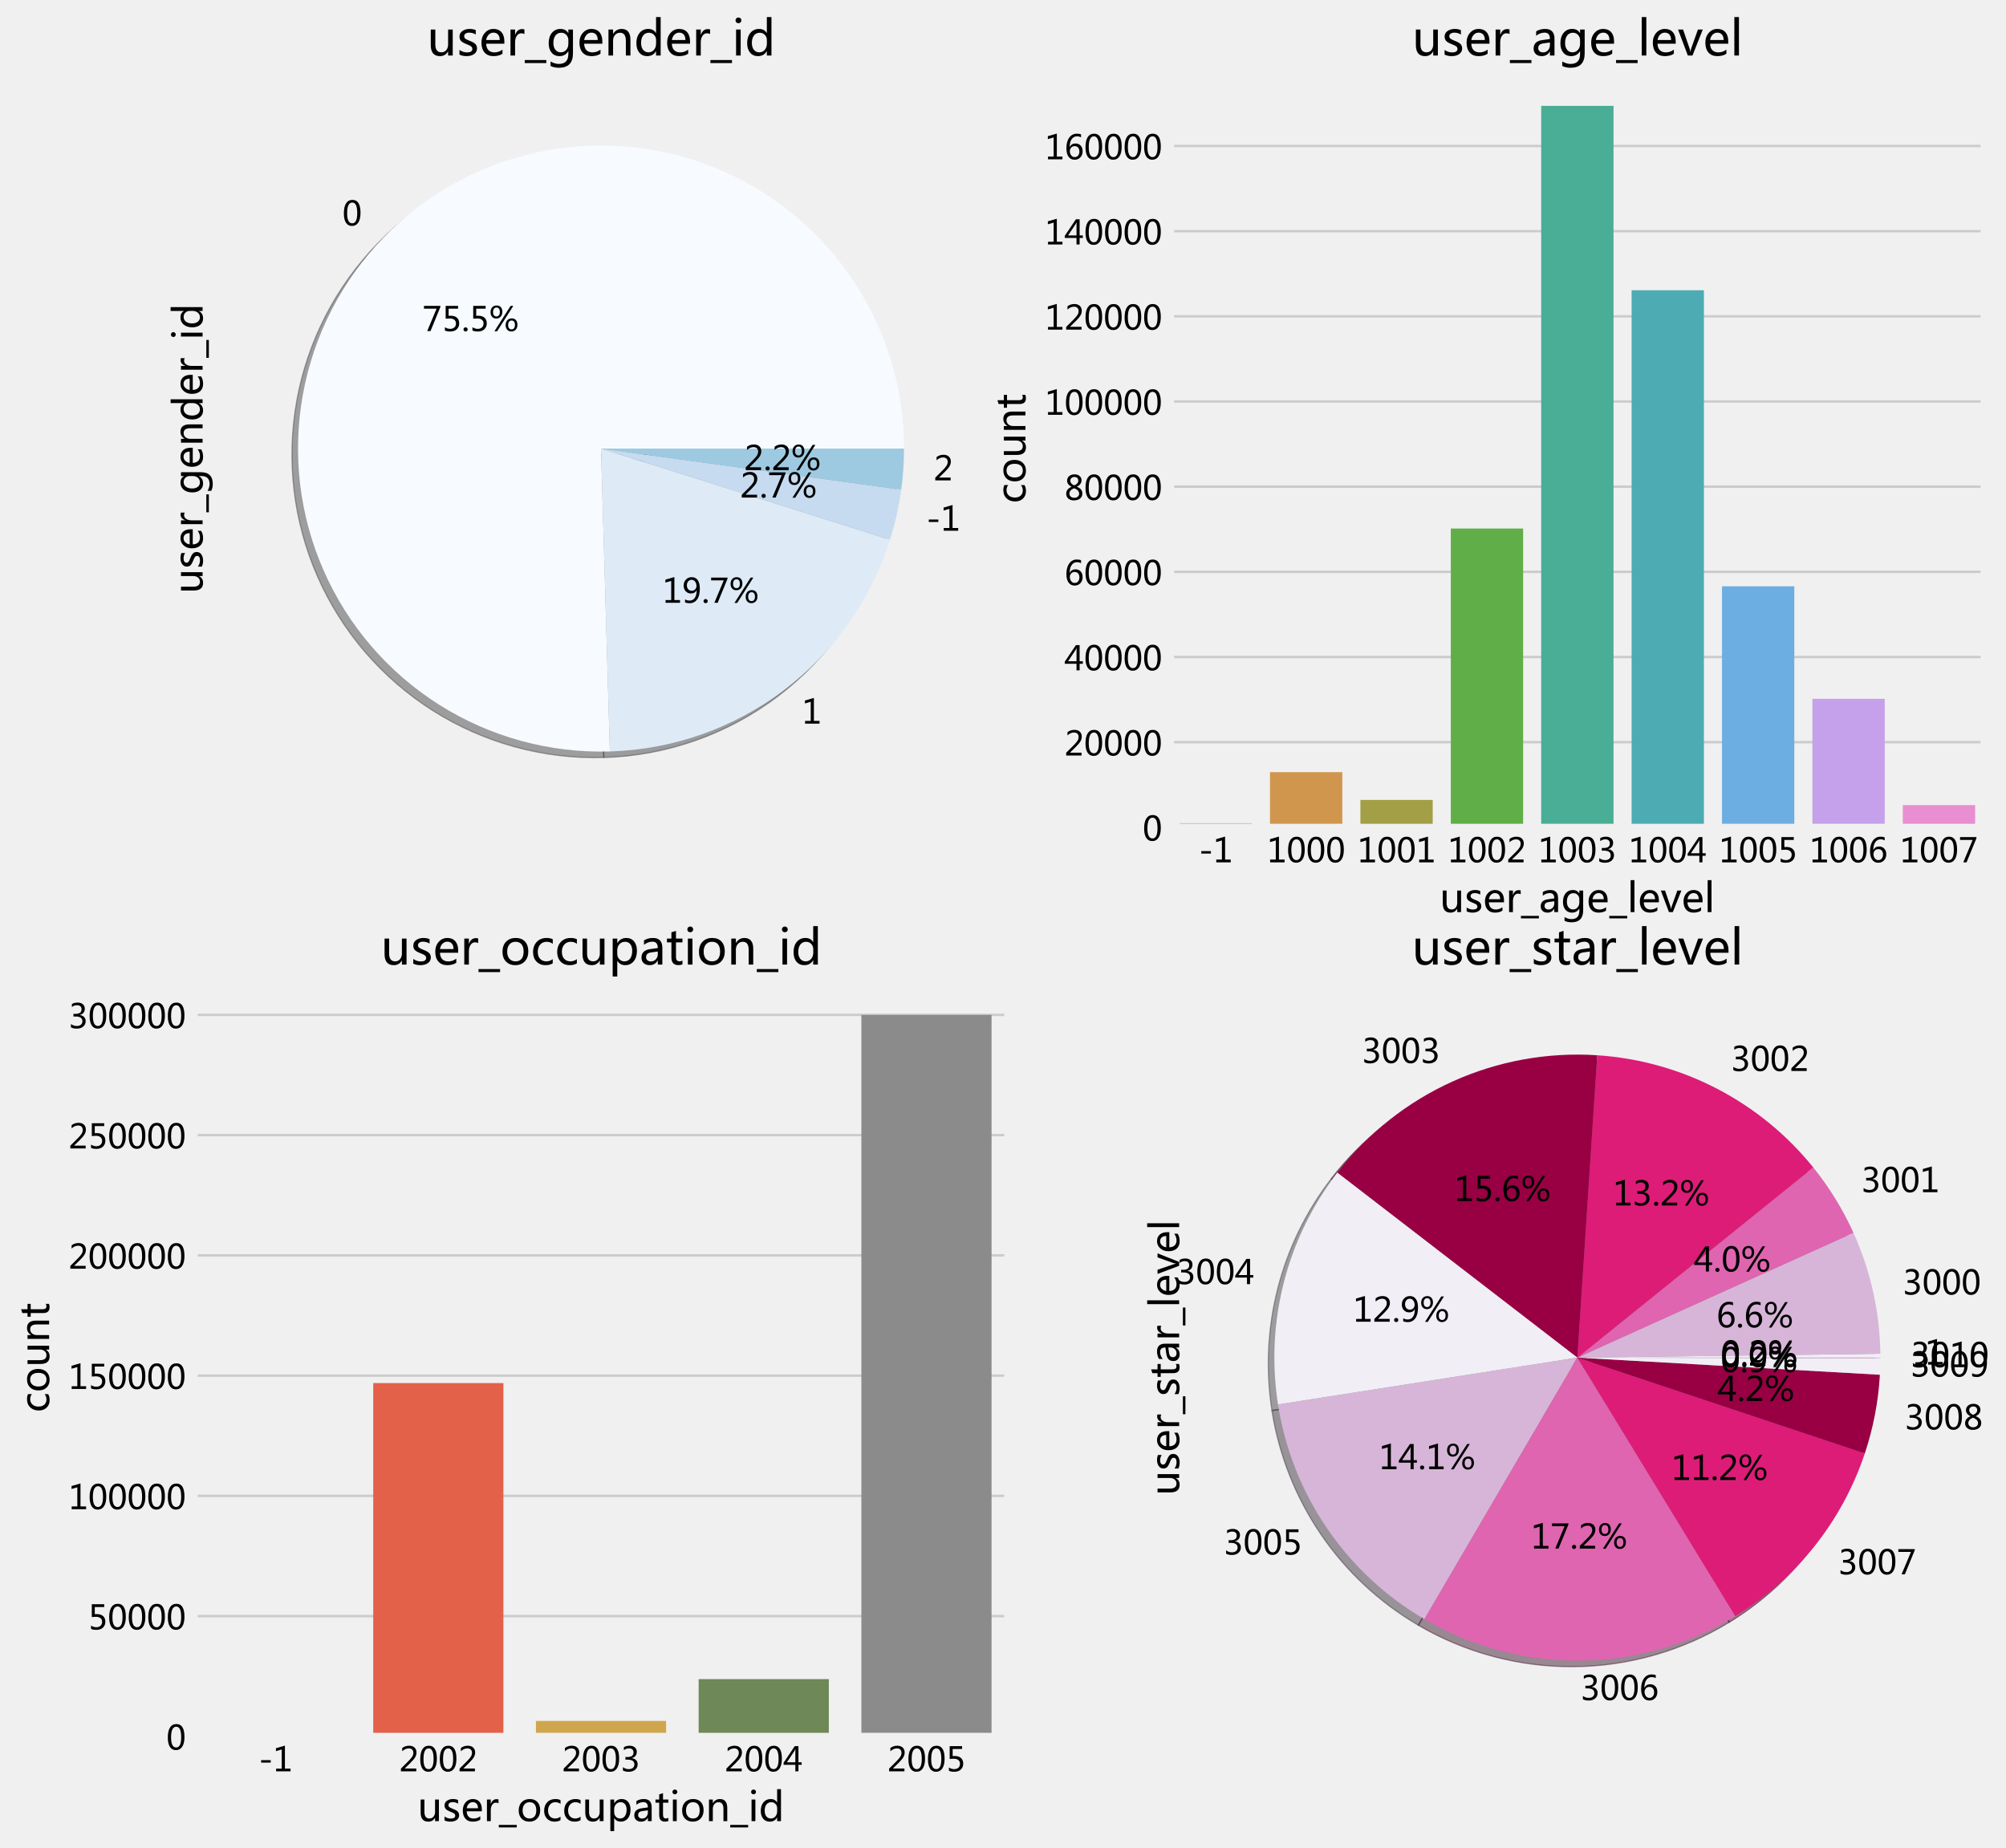 <?xml version="1.0" encoding="utf-8" standalone="no"?>
<!DOCTYPE svg PUBLIC "-//W3C//DTD SVG 1.1//EN"
  "http://www.w3.org/Graphics/SVG/1.1/DTD/svg11.dtd">
<!-- Created with matplotlib (https://matplotlib.org/) -->
<svg height="776.133pt" version="1.1" viewBox="0 0 842.414 776.133" width="842.414pt" xmlns="http://www.w3.org/2000/svg" xmlns:xlink="http://www.w3.org/1999/xlink">
 <defs>
  <style type="text/css">
*{stroke-linecap:butt;stroke-linejoin:round;}
  </style>
 </defs>
 <g id="figure_1">
  <g id="patch_1">
   <path d="M 0 776.133 
L 842.414 776.133 
L 842.414 0 
L 0 0 
z
" style="fill:#f0f0f0;"/>
  </g>
  <g id="axes_1">
   <g id="matplotlib.axis_1"/>
   <g id="matplotlib.axis_2">
    <g id="text_1">
     <!-- user_gender_id -->
     <defs>
      <path d="M 53.125 0 
L 43.5 0 
L 43.5 8.5 
L 43.312 8.5 
Q 37.891 -1.266 26.656 -1.266 
Q 7.469 -1.266 7.469 21.688 
L 7.469 54 
L 16.938 54 
L 16.938 23.094 
Q 16.938 6.641 29.547 6.641 
Q 35.797 6.641 39.641 11.25 
Q 43.5 15.875 43.5 22.906 
L 43.5 54 
L 53.125 54 
z
" id="MicrosoftYaHei-117"/>
      <path d="M 5.516 11.672 
Q 12.75 6.453 21.094 6.453 
Q 32.281 6.453 32.281 13.766 
Q 32.281 16.891 29.828 18.922 
Q 27.391 20.953 19.922 23.734 
Q 10.938 27.344 8.25 30.875 
Q 5.562 34.422 5.562 39.453 
Q 5.562 46.625 11.641 50.953 
Q 17.719 55.281 26.609 55.281 
Q 33.5 55.281 39.406 52.875 
L 39.406 43.656 
Q 33.344 47.562 25.688 47.562 
Q 21.094 47.562 18.203 45.562 
Q 15.328 43.562 15.328 40.281 
Q 15.328 37.062 17.406 35.25 
Q 19.484 33.453 26.609 30.609 
Q 35.641 27.25 38.812 23.625 
Q 42 20.016 42 14.703 
Q 42 7.281 35.906 3 
Q 29.828 -1.266 20.172 -1.266 
Q 11.766 -1.266 5.516 1.906 
z
" id="MicrosoftYaHei-115"/>
      <path d="M 52.547 24.562 
L 14.75 24.562 
Q 14.984 15.922 19.469 11.203 
Q 23.969 6.5 32.031 6.5 
Q 41.109 6.5 48.688 12.312 
L 48.688 3.766 
Q 41.547 -1.266 29.781 -1.266 
Q 18.062 -1.266 11.5 6.156 
Q 4.938 13.578 4.938 26.766 
Q 4.938 39.156 12.141 47.219 
Q 19.344 55.281 30.031 55.281 
Q 40.625 55.281 46.578 48.469 
Q 52.547 41.656 52.547 29.391 
z
M 42.969 32.234 
Q 42.922 39.547 39.5 43.547 
Q 36.078 47.562 29.891 47.562 
Q 24.172 47.562 20 43.312 
Q 15.828 39.062 14.75 32.234 
z
" id="MicrosoftYaHei-101"/>
      <path d="M 37.5 44.531 
Q 35.109 46.234 30.906 46.234 
Q 25.344 46.234 21.719 41.031 
Q 18.109 35.844 18.109 27.344 
L 18.109 0 
L 8.547 0 
L 8.547 54 
L 18.109 54 
L 18.109 43.016 
L 18.312 43.016 
Q 22.406 54.938 32.469 54.938 
Q 35.75 54.938 37.5 54.203 
z
" id="MicrosoftYaHei-114"/>
      <path d="M 44.828 -15.672 
L 0 -15.672 
L 0 -9.375 
L 44.828 -9.375 
z
" id="MicrosoftYaHei-95"/>
      <path d="M 55.422 4.547 
Q 55.422 -25.438 26.312 -25.438 
Q 16.266 -25.438 8.844 -21.688 
L 8.844 -12.453 
Q 17.875 -17.484 26.172 -17.484 
Q 45.844 -17.484 45.844 3.219 
L 45.844 8.938 
L 45.656 8.938 
Q 39.5 -1.266 27.297 -1.266 
Q 17.141 -1.266 11.031 6 
Q 4.938 13.281 4.938 25.297 
Q 4.938 39.109 11.672 47.188 
Q 18.406 55.281 29.641 55.281 
Q 40.438 55.281 45.656 46.688 
L 45.844 46.688 
L 45.844 54 
L 55.422 54 
z
M 45.844 32.125 
Q 45.906 38.375 41.656 42.859 
Q 37.406 47.359 31.203 47.359 
Q 23.391 47.359 19.047 41.625 
Q 14.703 35.891 14.703 25.875 
Q 14.703 17.281 18.891 11.953 
Q 23.094 6.641 30.031 6.641 
Q 37.016 6.641 41.453 11.719 
Q 45.906 16.797 45.844 24.609 
z
" id="MicrosoftYaHei-103"/>
      <path d="M 54.203 0 
L 44.672 0 
L 44.672 30.719 
Q 44.672 47.359 32.516 47.359 
Q 26.219 47.359 22.156 42.672 
Q 18.109 37.984 18.109 30.812 
L 18.109 0 
L 8.547 0 
L 8.547 54 
L 18.109 54 
L 18.109 45.062 
L 18.312 45.062 
Q 24.422 55.281 36.031 55.281 
Q 44.922 55.281 49.562 49.578 
Q 54.203 43.891 54.203 33.016 
z
" id="MicrosoftYaHei-110"/>
      <path d="M 55.422 0 
L 45.844 0 
L 45.844 8.984 
L 45.656 8.984 
Q 39.75 -1.266 27.297 -1.266 
Q 17.047 -1.266 10.984 6.031 
Q 4.938 13.328 4.938 25.734 
Q 4.938 39.109 11.766 47.188 
Q 18.609 55.281 29.641 55.281 
Q 40.672 55.281 45.656 46.688 
L 45.844 46.688 
L 45.844 79.938 
L 55.422 79.938 
z
M 45.906 32.125 
Q 45.906 38.625 41.625 42.984 
Q 37.359 47.359 31.109 47.359 
Q 23.484 47.359 19.094 41.672 
Q 14.703 35.984 14.703 26.172 
Q 14.703 17.141 18.922 11.891 
Q 23.141 6.641 30.172 6.641 
Q 37.109 6.641 41.5 11.781 
Q 45.906 16.938 45.906 24.609 
z
" id="MicrosoftYaHei-100"/>
      <path d="M 7.375 73.047 
Q 7.375 75.594 9.109 77.312 
Q 10.844 79.047 13.375 79.047 
Q 15.969 79.047 17.75 77.344 
Q 19.531 75.641 19.531 73.047 
Q 19.531 70.516 17.75 68.828 
Q 15.969 67.141 13.375 67.141 
Q 10.797 67.141 9.078 68.828 
Q 7.375 70.516 7.375 73.047 
z
M 8.5 0 
L 8.5 54 
L 18.062 54 
L 18.062 0 
z
" id="MicrosoftYaHei-105"/>
     </defs>
     <g transform="translate(85.072 249.211)rotate(-90)scale(0.168 -0.168)">
      <use xlink:href="#MicrosoftYaHei-117"/>
      <use x="61.621" xlink:href="#MicrosoftYaHei-115"/>
      <use x="107.91" xlink:href="#MicrosoftYaHei-101"/>
      <use x="164.648" xlink:href="#MicrosoftYaHei-114"/>
      <use x="202.832" xlink:href="#MicrosoftYaHei-95"/>
      <use x="247.656" xlink:href="#MicrosoftYaHei-103"/>
      <use x="311.621" xlink:href="#MicrosoftYaHei-101"/>
      <use x="368.359" xlink:href="#MicrosoftYaHei-110"/>
      <use x="429.98" xlink:href="#MicrosoftYaHei-100"/>
      <use x="493.945" xlink:href="#MicrosoftYaHei-101"/>
      <use x="550.684" xlink:href="#MicrosoftYaHei-114"/>
      <use x="588.867" xlink:href="#MicrosoftYaHei-95"/>
      <use x="633.691" xlink:href="#MicrosoftYaHei-105"/>
      <use x="660.303" xlink:href="#MicrosoftYaHei-100"/>
     </g>
    </g>
   </g>
   <g id="patch_2">
    <path d="M 377.099 190.915 
C 377.099 178.322 375.23 165.8 371.553 153.756 
C 367.875 141.713 362.43 130.281 355.396 119.837 
C 348.362 109.392 339.817 100.049 330.039 92.114 
C 320.261 84.179 309.36 77.739 297.691 73.005 
C 286.023 68.271 273.716 65.296 261.173 64.175 
C 248.631 63.055 235.991 63.803 223.668 66.395 
C 211.345 68.987 199.475 73.393 188.446 79.47 
C 177.418 85.548 167.352 93.228 158.578 102.261 
C 149.805 111.294 142.421 121.58 136.668 132.781 
C 130.915 143.983 126.856 155.976 124.625 168.369 
C 122.394 180.762 122.015 193.418 123.5 205.923 
C 124.985 218.427 128.319 230.642 133.391 242.168 
C 138.463 253.694 145.218 264.403 153.435 273.945 
C 161.652 283.487 171.24 291.757 181.885 298.483 
C 192.53 305.21 204.115 310.319 216.261 313.644 
C 228.406 316.968 240.978 318.472 253.566 318.104 
L 249.855 190.915 
L 377.099 190.915 
z
" style="fill:#4a4b4c;opacity:0.5;stroke:#4a4b4c;stroke-linejoin:miter;stroke-width:0.5;"/>
   </g>
   <g id="patch_3">
    <path d="M 253.566 318.104 
C 279.976 317.334 305.501 308.357 326.579 292.425 
C 347.657 276.494 363.259 254.386 371.206 229.189 
L 249.855 190.915 
L 253.566 318.104 
z
" style="fill:#43464a;opacity:0.5;stroke:#43464a;stroke-linejoin:miter;stroke-width:0.5;"/>
   </g>
   <g id="patch_4">
    <path d="M 371.206 229.189 
C 372.288 225.76 373.224 222.286 374.011 218.778 
C 374.798 215.27 375.437 211.73 375.924 208.167 
L 249.855 190.915 
L 371.206 229.189 
z
" style="fill:#3b4248;opacity:0.5;stroke:#3b4248;stroke-linejoin:miter;stroke-width:0.5;"/>
   </g>
   <g id="patch_5">
    <path d="M 375.924 208.167 
C 376.315 205.309 376.609 202.439 376.805 199.561 
C 377.001 196.683 377.099 193.799 377.099 190.915 
L 249.855 190.915 
L 375.924 208.167 
z
" style="fill:#2f3d44;opacity:0.5;stroke:#2f3d44;stroke-linejoin:miter;stroke-width:0.5;"/>
   </g>
   <g id="patch_6">
    <path d="M 379.644 188.37 
C 379.644 175.778 377.775 163.255 374.097 151.211 
C 370.42 139.168 364.975 127.737 357.941 117.292 
C 350.907 106.847 342.361 97.505 332.584 89.569 
C 322.806 81.634 311.905 75.194 300.236 70.46 
C 288.567 65.726 276.26 62.751 263.718 61.631 
C 251.175 60.511 238.536 61.259 226.213 63.85 
C 213.89 66.442 202.02 70.848 190.991 76.925 
C 179.963 83.003 169.897 90.683 161.123 99.717 
C 152.35 108.75 144.966 119.035 139.213 130.236 
C 133.46 141.438 129.401 153.431 127.17 165.824 
C 124.939 178.218 124.56 190.874 126.045 203.378 
C 127.53 215.883 130.863 228.098 135.936 239.623 
C 141.008 251.149 147.763 261.858 155.98 271.4 
C 164.197 280.942 173.785 289.212 184.43 295.938 
C 195.075 302.665 206.66 307.774 218.806 311.099 
C 230.951 314.423 243.523 315.927 256.11 315.559 
L 252.4 188.37 
L 379.644 188.37 
z
" style="fill:#f7fbff;"/>
   </g>
   <g id="patch_7">
    <path d="M 256.11 315.559 
C 282.521 314.789 308.046 305.812 329.124 289.88 
C 350.202 273.949 365.804 251.842 373.751 226.644 
L 252.4 188.37 
L 256.11 315.559 
z
" style="fill:#deebf7;"/>
   </g>
   <g id="patch_8">
    <path d="M 373.751 226.644 
C 374.833 223.215 375.769 219.741 376.556 216.233 
C 377.343 212.725 377.981 209.185 378.469 205.622 
L 252.4 188.37 
L 373.751 226.644 
z
" style="fill:#c6dbef;"/>
   </g>
   <g id="patch_9">
    <path d="M 378.469 205.622 
C 378.86 202.764 379.154 199.894 379.35 197.016 
C 379.546 194.138 379.644 191.254 379.644 188.37 
L 252.4 188.37 
L 378.469 205.622 
z
" style="fill:#9ecae1;"/>
   </g>
   <g id="text_2">
    <!-- 0 -->
    <defs>
     <path d="M 4.438 36.328 
Q 4.438 56.344 11.078 66.625 
Q 17.719 76.906 30.328 76.906 
Q 54.344 76.906 54.344 38.141 
Q 54.344 19 47.578 8.859 
Q 40.828 -1.266 28.609 -1.266 
Q 17.094 -1.266 10.766 8.344 
Q 4.438 17.969 4.438 36.328 
z
M 14.203 36.766 
Q 14.203 6.641 29.5 6.641 
Q 44.531 6.641 44.531 37.25 
Q 44.531 68.953 29.781 68.953 
Q 14.203 68.953 14.203 36.766 
z
" id="MicrosoftYaHei-48"/>
    </defs>
    <g transform="translate(143.786 94.707)scale(0.14 -0.14)">
     <use xlink:href="#MicrosoftYaHei-48"/>
    </g>
   </g>
   <g id="text_3">
    <!-- 75.5% -->
    <defs>
     <path d="M 53.766 72.312 
L 24.172 0 
L 14.266 0 
L 42.391 67.188 
L 4.594 67.188 
L 4.594 75.641 
L 53.766 75.641 
z
" id="MicrosoftYaHei-55"/>
     <path d="M 8.641 11.625 
Q 16.266 6.641 24.516 6.641 
Q 32.328 6.641 37.109 11 
Q 41.891 15.375 41.891 22.609 
Q 41.891 29.891 37.031 33.891 
Q 32.172 37.891 22.953 37.891 
Q 18.5 37.891 10.984 37.203 
L 10.984 75.641 
L 48.188 75.641 
L 48.188 67.188 
L 19.875 67.188 
L 19.875 45.797 
Q 24.125 46.047 26.266 46.047 
Q 38.234 46.047 44.922 39.984 
Q 51.609 33.938 51.609 23.297 
Q 51.609 12.312 44.422 5.516 
Q 37.25 -1.266 24.609 -1.266 
Q 14.016 -1.266 8.641 1.859 
z
" id="MicrosoftYaHei-53"/>
     <path d="M 5.812 5.031 
Q 5.812 7.672 7.609 9.469 
Q 9.422 11.281 12.109 11.281 
Q 14.844 11.281 16.641 9.453 
Q 18.453 7.625 18.453 5.031 
Q 18.453 2.484 16.641 0.656 
Q 14.844 -1.172 12.062 -1.172 
Q 9.375 -1.172 7.594 0.656 
Q 5.812 2.484 5.812 5.031 
z
" id="MicrosoftYaHei-46"/>
     <path d="M 4.25 56.547 
Q 4.25 65.828 9.203 71.297 
Q 14.156 76.766 22.562 76.766 
Q 30.609 76.766 35.125 71.734 
Q 39.656 66.703 39.656 57.719 
Q 39.656 48.781 34.672 43.203 
Q 29.688 37.641 21.438 37.641 
Q 13.625 37.641 8.938 42.812 
Q 4.25 48 4.25 56.547 
z
M 11.766 57.031 
Q 11.766 50.734 14.5 47.312 
Q 17.234 43.891 21.969 43.891 
Q 26.859 43.891 29.516 47.438 
Q 32.172 50.984 32.172 57.422 
Q 32.172 63.719 29.562 67.156 
Q 26.953 70.609 22.219 70.609 
Q 17.391 70.609 14.578 67.016 
Q 11.766 63.422 11.766 57.031 
z
M 72.609 75.641 
L 24.031 -0.484 
L 15.875 -0.484 
L 64.453 75.641 
z
M 49.562 17.719 
Q 49.562 27 54.516 32.547 
Q 59.469 38.094 67.828 38.094 
Q 75.828 38.094 80.359 33.031 
Q 84.906 27.984 84.906 18.797 
Q 84.906 9.906 79.875 4.359 
Q 74.859 -1.172 66.75 -1.172 
Q 58.891 -1.172 54.219 4.078 
Q 49.562 9.328 49.562 17.719 
z
M 57.031 18.172 
Q 57.031 12.016 59.766 8.562 
Q 62.5 5.125 67.234 5.125 
Q 72.125 5.125 74.781 8.688 
Q 77.438 12.25 77.438 18.656 
Q 77.438 25 74.781 28.359 
Q 72.125 31.734 67.484 31.734 
Q 62.5 31.734 59.766 28.141 
Q 57.031 24.562 57.031 18.172 
z
" id="MicrosoftYaHei-37"/>
    </defs>
    <g transform="translate(177.406 139.033)scale(0.14 -0.14)">
     <use xlink:href="#MicrosoftYaHei-55"/>
     <use x="58.643" xlink:href="#MicrosoftYaHei-53"/>
     <use x="117.285" xlink:href="#MicrosoftYaHei-46"/>
     <use x="141.357" xlink:href="#MicrosoftYaHei-53"/>
     <use x="200" xlink:href="#MicrosoftYaHei-37"/>
    </g>
   </g>
   <g id="text_4">
    <!-- 1 -->
    <defs>
     <path d="M 52.594 0 
L 9.234 0 
L 9.234 8.25 
L 26.172 8.25 
L 26.172 65.672 
L 8.797 60.641 
L 8.797 69.438 
L 35.688 77.25 
L 35.688 8.25 
L 52.594 8.25 
z
" id="MicrosoftYaHei-49"/>
    </defs>
    <g transform="translate(336.797 303.887)scale(0.14 -0.14)">
     <use xlink:href="#MicrosoftYaHei-49"/>
    </g>
   </g>
   <g id="text_5">
    <!-- 19.7% -->
    <defs>
     <path d="M 9.031 10.25 
Q 15.281 6.641 22.516 6.641 
Q 32.672 6.641 38.25 14.641 
Q 43.844 22.656 43.844 37.406 
Q 43.75 37.312 43.656 37.406 
Q 38.672 27.938 26.906 27.938 
Q 17.391 27.938 11.141 34.469 
Q 4.891 41.016 4.891 51.469 
Q 4.891 62.594 11.719 69.75 
Q 18.562 76.906 29.438 76.906 
Q 40.719 76.906 47.062 68.047 
Q 53.422 59.188 53.422 42.234 
Q 53.422 21.297 45.219 10.016 
Q 37.016 -1.266 22.516 -1.266 
Q 14.547 -1.266 9.031 1.312 
z
M 14.547 52.688 
Q 14.547 45.062 18.453 40.594 
Q 22.359 36.141 29.25 36.141 
Q 35.203 36.141 39.25 40.203 
Q 43.312 44.281 43.312 50.094 
Q 43.312 58.25 39.281 63.594 
Q 35.25 68.953 28.656 68.953 
Q 22.562 68.953 18.547 64.312 
Q 14.547 59.672 14.547 52.688 
z
" id="MicrosoftYaHei-57"/>
    </defs>
    <g transform="translate(278.207 253.132)scale(0.14 -0.14)">
     <use xlink:href="#MicrosoftYaHei-49"/>
     <use x="58.643" xlink:href="#MicrosoftYaHei-57"/>
     <use x="117.285" xlink:href="#MicrosoftYaHei-46"/>
     <use x="141.357" xlink:href="#MicrosoftYaHei-55"/>
     <use x="200" xlink:href="#MicrosoftYaHei-37"/>
    </g>
   </g>
   <g id="text_6">
    <!-- -1 -->
    <defs>
     <path d="M 36.375 26.266 
L 7.625 26.266 
L 7.625 33.641 
L 36.375 33.641 
z
" id="MicrosoftYaHei-45"/>
    </defs>
    <g transform="translate(388.971 222.875)scale(0.14 -0.14)">
     <use xlink:href="#MicrosoftYaHei-45"/>
     <use x="43.262" xlink:href="#MicrosoftYaHei-49"/>
    </g>
   </g>
   <g id="text_7">
    <!-- 2.7% -->
    <defs>
     <path d="M 51.172 0 
L 5.172 0 
L 5.172 8.297 
L 27.156 30.219 
Q 36.234 39.312 39.312 44.609 
Q 42.391 49.906 42.391 55.562 
Q 42.391 62.016 38.766 65.453 
Q 35.156 68.891 28.328 68.891 
Q 18.219 68.891 9.031 60.297 
L 9.031 70.016 
Q 17.969 76.906 29.828 76.906 
Q 40.047 76.906 45.953 71.391 
Q 51.859 65.875 51.859 56.547 
Q 51.859 49.516 48.062 42.75 
Q 44.281 35.984 33.734 25.531 
L 16.5 8.688 
L 16.5 8.5 
L 51.172 8.5 
z
" id="MicrosoftYaHei-50"/>
    </defs>
    <g transform="translate(310.771 208.943)scale(0.14 -0.14)">
     <use xlink:href="#MicrosoftYaHei-50"/>
     <use x="58.643" xlink:href="#MicrosoftYaHei-46"/>
     <use x="82.715" xlink:href="#MicrosoftYaHei-55"/>
     <use x="141.357" xlink:href="#MicrosoftYaHei-37"/>
    </g>
   </g>
   <g id="text_8">
    <!-- 2 -->
    <g transform="translate(392.045 201.736)scale(0.14 -0.14)">
     <use xlink:href="#MicrosoftYaHei-50"/>
    </g>
   </g>
   <g id="text_9">
    <!-- 2.2% -->
    <g transform="translate(312.447 197.413)scale(0.14 -0.14)">
     <use xlink:href="#MicrosoftYaHei-50"/>
     <use x="58.643" xlink:href="#MicrosoftYaHei-46"/>
     <use x="82.715" xlink:href="#MicrosoftYaHei-50"/>
     <use x="141.357" xlink:href="#MicrosoftYaHei-37"/>
    </g>
   </g>
   <g id="text_10">
    <!-- user_gender_id -->
    <g transform="translate(179.391 23.315)scale(0.202 -0.202)">
     <use xlink:href="#MicrosoftYaHei-117"/>
     <use x="61.621" xlink:href="#MicrosoftYaHei-115"/>
     <use x="107.91" xlink:href="#MicrosoftYaHei-101"/>
     <use x="164.648" xlink:href="#MicrosoftYaHei-114"/>
     <use x="202.832" xlink:href="#MicrosoftYaHei-95"/>
     <use x="247.656" xlink:href="#MicrosoftYaHei-103"/>
     <use x="311.621" xlink:href="#MicrosoftYaHei-101"/>
     <use x="368.359" xlink:href="#MicrosoftYaHei-110"/>
     <use x="429.98" xlink:href="#MicrosoftYaHei-100"/>
     <use x="493.945" xlink:href="#MicrosoftYaHei-101"/>
     <use x="550.684" xlink:href="#MicrosoftYaHei-114"/>
     <use x="588.867" xlink:href="#MicrosoftYaHei-95"/>
     <use x="633.691" xlink:href="#MicrosoftYaHei-105"/>
     <use x="660.303" xlink:href="#MicrosoftYaHei-100"/>
    </g>
   </g>
  </g>
  <g id="axes_2">
   <g id="patch_10">
    <path d="M 491.571 347.424 
L 833.244 347.424 
L 833.244 29.315 
L 491.571 29.315 
z
" style="fill:#f0f0f0;"/>
   </g>
   <g id="matplotlib.axis_3">
    <g id="xtick_1">
     <g id="line2d_1"/>
     <g id="text_11">
      <!-- -1 -->
      <g transform="translate(503.42 362.116)scale(0.14 -0.14)">
       <use xlink:href="#MicrosoftYaHei-45"/>
       <use x="43.262" xlink:href="#MicrosoftYaHei-49"/>
      </g>
     </g>
    </g>
    <g id="xtick_2">
     <g id="line2d_2"/>
     <g id="text_12">
      <!-- 1000 -->
      <g transform="translate(532.097 362.116)scale(0.14 -0.14)">
       <use xlink:href="#MicrosoftYaHei-49"/>
       <use x="58.643" xlink:href="#MicrosoftYaHei-48"/>
       <use x="117.285" xlink:href="#MicrosoftYaHei-48"/>
       <use x="175.928" xlink:href="#MicrosoftYaHei-48"/>
      </g>
     </g>
    </g>
    <g id="xtick_3">
     <g id="line2d_3"/>
     <g id="text_13">
      <!-- 1001 -->
      <g transform="translate(570.061 362.116)scale(0.14 -0.14)">
       <use xlink:href="#MicrosoftYaHei-49"/>
       <use x="58.643" xlink:href="#MicrosoftYaHei-48"/>
       <use x="117.285" xlink:href="#MicrosoftYaHei-48"/>
       <use x="175.928" xlink:href="#MicrosoftYaHei-49"/>
      </g>
     </g>
    </g>
    <g id="xtick_4">
     <g id="line2d_4"/>
     <g id="text_14">
      <!-- 1002 -->
      <g transform="translate(608.025 362.116)scale(0.14 -0.14)">
       <use xlink:href="#MicrosoftYaHei-49"/>
       <use x="58.643" xlink:href="#MicrosoftYaHei-48"/>
       <use x="117.285" xlink:href="#MicrosoftYaHei-48"/>
       <use x="175.928" xlink:href="#MicrosoftYaHei-50"/>
      </g>
     </g>
    </g>
    <g id="xtick_5">
     <g id="line2d_5"/>
     <g id="text_15">
      <!-- 1003 -->
      <defs>
       <path d="M 6.984 12.641 
Q 14.75 6.641 24.516 6.641 
Q 32.328 6.641 36.891 10.469 
Q 41.453 14.312 41.453 20.75 
Q 41.453 35.109 20.906 35.109 
L 14.594 35.109 
L 14.594 43.016 
L 20.609 43.016 
Q 38.812 43.016 38.812 56.5 
Q 38.812 68.953 24.906 68.953 
Q 16.938 68.953 9.906 63.578 
L 9.906 72.609 
Q 17.328 76.906 27.25 76.906 
Q 36.922 76.906 42.781 71.844 
Q 48.641 66.797 48.641 58.734 
Q 48.641 43.891 33.5 39.656 
L 33.5 39.453 
Q 41.703 38.578 46.453 33.672 
Q 51.219 28.766 51.219 21.438 
Q 51.219 11.234 43.875 4.984 
Q 36.531 -1.266 24.312 -1.266 
Q 13.578 -1.266 6.984 2.734 
z
" id="MicrosoftYaHei-51"/>
      </defs>
      <g transform="translate(645.988 362.116)scale(0.14 -0.14)">
       <use xlink:href="#MicrosoftYaHei-49"/>
       <use x="58.643" xlink:href="#MicrosoftYaHei-48"/>
       <use x="117.285" xlink:href="#MicrosoftYaHei-48"/>
       <use x="175.928" xlink:href="#MicrosoftYaHei-51"/>
      </g>
     </g>
    </g>
    <g id="xtick_6">
     <g id="line2d_6"/>
     <g id="text_16">
      <!-- 1004 -->
      <defs>
       <path d="M 55.078 19.625 
L 45.406 19.625 
L 45.406 0 
L 36.141 0 
L 36.141 19.625 
L 0.875 19.625 
L 0.875 25.828 
L 34.328 75.641 
L 45.406 75.641 
L 45.406 27.203 
L 55.078 27.203 
z
M 36.141 27.203 
L 36.141 58.891 
Q 36.141 62.25 36.328 66.656 
L 36.141 66.656 
Q 35.453 64.797 33.25 60.844 
L 10.75 27.203 
z
" id="MicrosoftYaHei-52"/>
      </defs>
      <g transform="translate(683.952 362.116)scale(0.14 -0.14)">
       <use xlink:href="#MicrosoftYaHei-49"/>
       <use x="58.643" xlink:href="#MicrosoftYaHei-48"/>
       <use x="117.285" xlink:href="#MicrosoftYaHei-48"/>
       <use x="175.928" xlink:href="#MicrosoftYaHei-52"/>
      </g>
     </g>
    </g>
    <g id="xtick_7">
     <g id="line2d_7"/>
     <g id="text_17">
      <!-- 1005 -->
      <g transform="translate(721.916 362.116)scale(0.14 -0.14)">
       <use xlink:href="#MicrosoftYaHei-49"/>
       <use x="58.643" xlink:href="#MicrosoftYaHei-48"/>
       <use x="117.285" xlink:href="#MicrosoftYaHei-48"/>
       <use x="175.928" xlink:href="#MicrosoftYaHei-53"/>
      </g>
     </g>
    </g>
    <g id="xtick_8">
     <g id="line2d_8"/>
     <g id="text_18">
      <!-- 1006 -->
      <defs>
       <path d="M 49.703 65.922 
Q 43.797 68.953 37.359 68.953 
Q 27.547 68.953 21.578 60.406 
Q 15.625 51.859 15.531 37.062 
L 15.766 37.062 
Q 21.141 47.469 32.906 47.469 
Q 42.719 47.469 48.578 41.062 
Q 54.438 34.672 54.438 24.078 
Q 54.438 12.984 47.672 5.859 
Q 40.922 -1.266 30.422 -1.266 
Q 18.891 -1.266 12.328 7.734 
Q 5.766 16.75 5.766 33.297 
Q 5.766 53.328 14.375 65.109 
Q 23 76.906 37.062 76.906 
Q 45.125 76.906 49.703 74.703 
z
M 16.109 24.75 
Q 16.109 17.281 20.094 11.953 
Q 24.078 6.641 30.672 6.641 
Q 36.922 6.641 40.828 11.234 
Q 44.734 15.828 44.734 23.047 
Q 44.734 30.859 41.047 35.203 
Q 37.359 39.547 30.562 39.547 
Q 24.125 39.547 20.109 35.156 
Q 16.109 30.766 16.109 24.75 
z
" id="MicrosoftYaHei-54"/>
      </defs>
      <g transform="translate(759.879 362.116)scale(0.14 -0.14)">
       <use xlink:href="#MicrosoftYaHei-49"/>
       <use x="58.643" xlink:href="#MicrosoftYaHei-48"/>
       <use x="117.285" xlink:href="#MicrosoftYaHei-48"/>
       <use x="175.928" xlink:href="#MicrosoftYaHei-54"/>
      </g>
     </g>
    </g>
    <g id="xtick_9">
     <g id="line2d_9"/>
     <g id="text_19">
      <!-- 1007 -->
      <g transform="translate(797.843 362.116)scale(0.14 -0.14)">
       <use xlink:href="#MicrosoftYaHei-49"/>
       <use x="58.643" xlink:href="#MicrosoftYaHei-48"/>
       <use x="117.285" xlink:href="#MicrosoftYaHei-48"/>
       <use x="175.928" xlink:href="#MicrosoftYaHei-55"/>
      </g>
     </g>
    </g>
    <g id="text_20">
     <!-- user_age_level -->
     <defs>
      <path d="M 9.812 50.25 
Q 17.875 55.281 28.422 55.281 
Q 47.953 55.281 47.953 34.766 
L 47.953 0 
L 38.484 0 
L 38.484 8.344 
L 38.234 8.344 
Q 32.625 -1.266 21.688 -1.266 
Q 13.812 -1.266 9.172 2.984 
Q 4.547 7.234 4.547 14.453 
Q 4.547 29.594 22.469 32.078 
L 38.484 34.328 
Q 38.484 47.562 27.547 47.562 
Q 17.828 47.562 9.812 41.016 
z
M 25.828 25.391 
Q 19.188 24.516 16.672 22.062 
Q 14.156 19.625 14.156 15.234 
Q 14.156 11.375 16.891 8.938 
Q 19.625 6.5 24.125 6.5 
Q 30.375 6.5 34.422 10.891 
Q 38.484 15.281 38.484 21.922 
L 38.484 27.094 
z
" id="MicrosoftYaHei-97"/>
      <path d="M 8.5 0 
L 8.5 79.938 
L 18.062 79.938 
L 18.062 0 
z
" id="MicrosoftYaHei-108"/>
      <path d="M 52.047 54 
L 30.672 0 
L 21 0 
L 0.688 54 
L 11.141 54 
L 24.312 15.438 
Q 25.922 10.797 26.219 7.672 
L 26.469 7.672 
Q 26.953 11.766 28.172 15.234 
L 42 54 
z
" id="MicrosoftYaHei-118"/>
     </defs>
     <g transform="translate(604.645 383.026)scale(0.168 -0.168)">
      <use xlink:href="#MicrosoftYaHei-117"/>
      <use x="61.621" xlink:href="#MicrosoftYaHei-115"/>
      <use x="107.91" xlink:href="#MicrosoftYaHei-101"/>
      <use x="164.648" xlink:href="#MicrosoftYaHei-114"/>
      <use x="202.832" xlink:href="#MicrosoftYaHei-95"/>
      <use x="247.656" xlink:href="#MicrosoftYaHei-97"/>
      <use x="302.93" xlink:href="#MicrosoftYaHei-103"/>
      <use x="366.895" xlink:href="#MicrosoftYaHei-101"/>
      <use x="423.633" xlink:href="#MicrosoftYaHei-95"/>
      <use x="468.457" xlink:href="#MicrosoftYaHei-108"/>
      <use x="495.068" xlink:href="#MicrosoftYaHei-101"/>
      <use x="551.807" xlink:href="#MicrosoftYaHei-118"/>
      <use x="604.297" xlink:href="#MicrosoftYaHei-101"/>
      <use x="661.035" xlink:href="#MicrosoftYaHei-108"/>
     </g>
    </g>
   </g>
   <g id="matplotlib.axis_4">
    <g id="ytick_1">
     <g id="line2d_10">
      <path clip-path="url(#pf8374aeb22)" d="M 491.571 347.424 
L 833.244 347.424 
" style="fill:none;stroke:#cbcbcb;"/>
     </g>
     <g id="line2d_11"/>
     <g id="text_21">
      <!-- 0 -->
      <g transform="translate(479.862 353.02)scale(0.14 -0.14)">
       <use xlink:href="#MicrosoftYaHei-48"/>
      </g>
     </g>
    </g>
    <g id="ytick_2">
     <g id="line2d_12">
      <path clip-path="url(#pf8374aeb22)" d="M 491.571 311.66 
L 833.244 311.66 
" style="fill:none;stroke:#cbcbcb;"/>
     </g>
     <g id="line2d_13"/>
     <g id="text_22">
      <!-- 20000 -->
      <g transform="translate(447.023 317.255)scale(0.14 -0.14)">
       <use xlink:href="#MicrosoftYaHei-50"/>
       <use x="58.643" xlink:href="#MicrosoftYaHei-48"/>
       <use x="117.285" xlink:href="#MicrosoftYaHei-48"/>
       <use x="175.928" xlink:href="#MicrosoftYaHei-48"/>
       <use x="234.57" xlink:href="#MicrosoftYaHei-48"/>
      </g>
     </g>
    </g>
    <g id="ytick_3">
     <g id="line2d_14">
      <path clip-path="url(#pf8374aeb22)" d="M 491.571 275.895 
L 833.244 275.895 
" style="fill:none;stroke:#cbcbcb;"/>
     </g>
     <g id="line2d_15"/>
     <g id="text_23">
      <!-- 40000 -->
      <g transform="translate(447.023 281.49)scale(0.14 -0.14)">
       <use xlink:href="#MicrosoftYaHei-52"/>
       <use x="58.643" xlink:href="#MicrosoftYaHei-48"/>
       <use x="117.285" xlink:href="#MicrosoftYaHei-48"/>
       <use x="175.928" xlink:href="#MicrosoftYaHei-48"/>
       <use x="234.57" xlink:href="#MicrosoftYaHei-48"/>
      </g>
     </g>
    </g>
    <g id="ytick_4">
     <g id="line2d_16">
      <path clip-path="url(#pf8374aeb22)" d="M 491.571 240.13 
L 833.244 240.13 
" style="fill:none;stroke:#cbcbcb;"/>
     </g>
     <g id="line2d_17"/>
     <g id="text_24">
      <!-- 60000 -->
      <g transform="translate(447.023 245.725)scale(0.14 -0.14)">
       <use xlink:href="#MicrosoftYaHei-54"/>
       <use x="58.643" xlink:href="#MicrosoftYaHei-48"/>
       <use x="117.285" xlink:href="#MicrosoftYaHei-48"/>
       <use x="175.928" xlink:href="#MicrosoftYaHei-48"/>
       <use x="234.57" xlink:href="#MicrosoftYaHei-48"/>
      </g>
     </g>
    </g>
    <g id="ytick_5">
     <g id="line2d_18">
      <path clip-path="url(#pf8374aeb22)" d="M 491.571 204.365 
L 833.244 204.365 
" style="fill:none;stroke:#cbcbcb;"/>
     </g>
     <g id="line2d_19"/>
     <g id="text_25">
      <!-- 80000 -->
      <defs>
       <path d="M 21.391 39.797 
Q 7.859 46.094 7.859 58.062 
Q 7.859 66.406 14.203 71.656 
Q 20.562 76.906 30.422 76.906 
Q 39.453 76.906 45.312 71.969 
Q 51.172 67.047 51.172 59.234 
Q 51.172 46.625 37.062 39.844 
L 37.062 39.656 
Q 53.609 33.688 53.609 19.344 
Q 53.609 9.906 46.797 4.312 
Q 39.984 -1.266 27.781 -1.266 
Q 17.781 -1.266 11.469 4.25 
Q 5.172 9.766 5.172 18.562 
Q 5.172 33.016 21.391 39.594 
z
M 41.5 58.109 
Q 41.5 63.188 38.328 66.109 
Q 35.156 69.047 29.734 69.047 
Q 24.656 69.047 21.094 65.984 
Q 17.531 62.938 17.531 58.203 
Q 17.531 48.734 29.391 43.797 
Q 41.5 48.828 41.5 58.109 
z
M 28.812 35.25 
Q 14.797 29.594 14.797 19.047 
Q 14.797 13.578 18.891 10.062 
Q 23 6.547 29.594 6.547 
Q 35.984 6.547 39.984 10.031 
Q 44 13.531 44 18.75 
Q 44 29.734 28.812 35.25 
z
" id="MicrosoftYaHei-56"/>
      </defs>
      <g transform="translate(447.023 209.96)scale(0.14 -0.14)">
       <use xlink:href="#MicrosoftYaHei-56"/>
       <use x="58.643" xlink:href="#MicrosoftYaHei-48"/>
       <use x="117.285" xlink:href="#MicrosoftYaHei-48"/>
       <use x="175.928" xlink:href="#MicrosoftYaHei-48"/>
       <use x="234.57" xlink:href="#MicrosoftYaHei-48"/>
      </g>
     </g>
    </g>
    <g id="ytick_6">
     <g id="line2d_20">
      <path clip-path="url(#pf8374aeb22)" d="M 491.571 168.6 
L 833.244 168.6 
" style="fill:none;stroke:#cbcbcb;"/>
     </g>
     <g id="line2d_21"/>
     <g id="text_26">
      <!-- 100000 -->
      <g transform="translate(438.813 174.196)scale(0.14 -0.14)">
       <use xlink:href="#MicrosoftYaHei-49"/>
       <use x="58.643" xlink:href="#MicrosoftYaHei-48"/>
       <use x="117.285" xlink:href="#MicrosoftYaHei-48"/>
       <use x="175.928" xlink:href="#MicrosoftYaHei-48"/>
       <use x="234.57" xlink:href="#MicrosoftYaHei-48"/>
       <use x="293.213" xlink:href="#MicrosoftYaHei-48"/>
      </g>
     </g>
    </g>
    <g id="ytick_7">
     <g id="line2d_22">
      <path clip-path="url(#pf8374aeb22)" d="M 491.571 132.835 
L 833.244 132.835 
" style="fill:none;stroke:#cbcbcb;"/>
     </g>
     <g id="line2d_23"/>
     <g id="text_27">
      <!-- 120000 -->
      <g transform="translate(438.813 138.431)scale(0.14 -0.14)">
       <use xlink:href="#MicrosoftYaHei-49"/>
       <use x="58.643" xlink:href="#MicrosoftYaHei-50"/>
       <use x="117.285" xlink:href="#MicrosoftYaHei-48"/>
       <use x="175.928" xlink:href="#MicrosoftYaHei-48"/>
       <use x="234.57" xlink:href="#MicrosoftYaHei-48"/>
       <use x="293.213" xlink:href="#MicrosoftYaHei-48"/>
      </g>
     </g>
    </g>
    <g id="ytick_8">
     <g id="line2d_24">
      <path clip-path="url(#pf8374aeb22)" d="M 491.571 97.07 
L 833.244 97.07 
" style="fill:none;stroke:#cbcbcb;"/>
     </g>
     <g id="line2d_25"/>
     <g id="text_28">
      <!-- 140000 -->
      <g transform="translate(438.813 102.666)scale(0.14 -0.14)">
       <use xlink:href="#MicrosoftYaHei-49"/>
       <use x="58.643" xlink:href="#MicrosoftYaHei-52"/>
       <use x="117.285" xlink:href="#MicrosoftYaHei-48"/>
       <use x="175.928" xlink:href="#MicrosoftYaHei-48"/>
       <use x="234.57" xlink:href="#MicrosoftYaHei-48"/>
       <use x="293.213" xlink:href="#MicrosoftYaHei-48"/>
      </g>
     </g>
    </g>
    <g id="ytick_9">
     <g id="line2d_26">
      <path clip-path="url(#pf8374aeb22)" d="M 491.571 61.305 
L 833.244 61.305 
" style="fill:none;stroke:#cbcbcb;"/>
     </g>
     <g id="line2d_27"/>
     <g id="text_29">
      <!-- 160000 -->
      <g transform="translate(438.813 66.901)scale(0.14 -0.14)">
       <use xlink:href="#MicrosoftYaHei-49"/>
       <use x="58.643" xlink:href="#MicrosoftYaHei-54"/>
       <use x="117.285" xlink:href="#MicrosoftYaHei-48"/>
       <use x="175.928" xlink:href="#MicrosoftYaHei-48"/>
       <use x="234.57" xlink:href="#MicrosoftYaHei-48"/>
       <use x="293.213" xlink:href="#MicrosoftYaHei-48"/>
      </g>
     </g>
    </g>
    <g id="text_30">
     <!-- count -->
     <defs>
      <path d="M 45.844 2.438 
Q 39.656 -1.266 30.906 -1.266 
Q 19.188 -1.266 12.062 6.25 
Q 4.938 13.766 4.938 25.734 
Q 4.938 39.016 12.625 47.141 
Q 20.312 55.281 33.203 55.281 
Q 40.625 55.281 45.906 52.641 
L 45.906 43.172 
Q 40.188 47.359 33.203 47.359 
Q 25 47.359 19.844 41.672 
Q 14.703 35.984 14.703 26.516 
Q 14.703 17.188 19.562 11.906 
Q 24.422 6.641 32.672 6.641 
Q 39.656 6.641 45.844 11.234 
z
" id="MicrosoftYaHei-99"/>
      <path d="M 4.938 26.422 
Q 4.938 39.797 12.406 47.531 
Q 19.875 55.281 32.672 55.281 
Q 44.828 55.281 51.734 47.828 
Q 58.641 40.375 58.641 27.25 
Q 58.641 14.453 51.266 6.594 
Q 43.891 -1.266 31.5 -1.266 
Q 19.391 -1.266 12.156 6.344 
Q 4.938 13.969 4.938 26.422 
z
M 14.703 26.703 
Q 14.703 17.391 19.406 12.016 
Q 24.125 6.641 32.078 6.641 
Q 40.281 6.641 44.578 11.891 
Q 48.875 17.141 48.875 26.953 
Q 48.875 36.812 44.578 42.078 
Q 40.281 47.359 32.078 47.359 
Q 24.031 47.359 19.359 41.844 
Q 14.703 36.328 14.703 26.703 
z
" id="MicrosoftYaHei-111"/>
      <path d="M 34.469 0.531 
Q 31.344 -1.172 26.031 -1.172 
Q 11.531 -1.172 11.531 14.891 
L 11.531 46.094 
L 2.25 46.094 
L 2.25 54 
L 11.531 54 
L 11.531 67 
L 21.047 70.016 
L 21.047 54 
L 34.469 54 
L 34.469 46.094 
L 21.047 46.094 
L 21.047 16.609 
Q 21.047 11.281 22.844 8.984 
Q 24.656 6.688 28.859 6.688 
Q 32.078 6.688 34.469 8.5 
z
" id="MicrosoftYaHei-116"/>
     </defs>
     <g transform="translate(430.637 211.404)rotate(-90)scale(0.168 -0.168)">
      <use xlink:href="#MicrosoftYaHei-99"/>
      <use x="50.146" xlink:href="#MicrosoftYaHei-111"/>
      <use x="113.721" xlink:href="#MicrosoftYaHei-117"/>
      <use x="175.342" xlink:href="#MicrosoftYaHei-110"/>
      <use x="236.963" xlink:href="#MicrosoftYaHei-116"/>
     </g>
    </g>
   </g>
   <g id="patch_11">
    <path clip-path="url(#pf8374aeb22)" d="M 495.368 347.424 
L 525.739 347.424 
L 525.739 345.701 
L 495.368 345.701 
z
" style="fill:#ea96a3;"/>
   </g>
   <g id="patch_12">
    <path clip-path="url(#pf8374aeb22)" d="M 533.331 347.424 
L 563.702 347.424 
L 563.702 324.26 
L 533.331 324.26 
z
" style="fill:#d1964d;"/>
   </g>
   <g id="patch_13">
    <path clip-path="url(#pf8374aeb22)" d="M 571.295 347.424 
L 601.666 347.424 
L 601.666 335.899 
L 571.295 335.899 
z
" style="fill:#a29f46;"/>
   </g>
   <g id="patch_14">
    <path clip-path="url(#pf8374aeb22)" d="M 609.259 347.424 
L 639.629 347.424 
L 639.629 221.954 
L 609.259 221.954 
z
" style="fill:#60ae47;"/>
   </g>
   <g id="patch_15">
    <path clip-path="url(#pf8374aeb22)" d="M 647.222 347.424 
L 677.593 347.424 
L 677.593 44.463 
L 647.222 44.463 
z
" style="fill:#4aad95;"/>
   </g>
   <g id="patch_16">
    <path clip-path="url(#pf8374aeb22)" d="M 685.186 347.424 
L 715.557 347.424 
L 715.557 121.898 
L 685.186 121.898 
z
" style="fill:#4dabb3;"/>
   </g>
   <g id="patch_17">
    <path clip-path="url(#pf8374aeb22)" d="M 723.149 347.424 
L 753.52 347.424 
L 753.52 246.208 
L 723.149 246.208 
z
" style="fill:#6daee2;"/>
   </g>
   <g id="patch_18">
    <path clip-path="url(#pf8374aeb22)" d="M 761.113 347.424 
L 791.484 347.424 
L 791.484 293.448 
L 761.113 293.448 
z
" style="fill:#c4a1ea;"/>
   </g>
   <g id="patch_19">
    <path clip-path="url(#pf8374aeb22)" d="M 799.077 347.424 
L 829.448 347.424 
L 829.448 338.095 
L 799.077 338.095 
z
" style="fill:#e88ed1;"/>
   </g>
   <g id="patch_20">
    <path d="M 491.571 347.424 
L 491.571 29.315 
" style="fill:none;stroke:#f0f0f0;stroke-linecap:square;stroke-linejoin:miter;stroke-width:3;"/>
   </g>
   <g id="patch_21">
    <path d="M 833.244 347.424 
L 833.244 29.315 
" style="fill:none;stroke:#f0f0f0;stroke-linecap:square;stroke-linejoin:miter;stroke-width:3;"/>
   </g>
   <g id="patch_22">
    <path d="M 491.571 347.424 
L 833.244 347.424 
" style="fill:none;stroke:#f0f0f0;stroke-linecap:square;stroke-linejoin:miter;stroke-width:3;"/>
   </g>
   <g id="patch_23">
    <path d="M 491.571 29.315 
L 833.244 29.315 
" style="fill:none;stroke:#f0f0f0;stroke-linecap:square;stroke-linejoin:miter;stroke-width:3;"/>
   </g>
   <g id="text_31">
    <!-- user_age_level -->
    <g transform="translate(593.092 23.315)scale(0.202 -0.202)">
     <use xlink:href="#MicrosoftYaHei-117"/>
     <use x="61.621" xlink:href="#MicrosoftYaHei-115"/>
     <use x="107.91" xlink:href="#MicrosoftYaHei-101"/>
     <use x="164.648" xlink:href="#MicrosoftYaHei-114"/>
     <use x="202.832" xlink:href="#MicrosoftYaHei-95"/>
     <use x="247.656" xlink:href="#MicrosoftYaHei-97"/>
     <use x="302.93" xlink:href="#MicrosoftYaHei-103"/>
     <use x="366.895" xlink:href="#MicrosoftYaHei-101"/>
     <use x="423.633" xlink:href="#MicrosoftYaHei-95"/>
     <use x="468.457" xlink:href="#MicrosoftYaHei-108"/>
     <use x="495.068" xlink:href="#MicrosoftYaHei-101"/>
     <use x="551.807" xlink:href="#MicrosoftYaHei-118"/>
     <use x="604.297" xlink:href="#MicrosoftYaHei-101"/>
     <use x="661.035" xlink:href="#MicrosoftYaHei-108"/>
    </g>
   </g>
  </g>
  <g id="axes_3">
   <g id="patch_24">
    <path d="M 81.564 729.155 
L 423.237 729.155 
L 423.237 411.046 
L 81.564 411.046 
z
" style="fill:#f0f0f0;"/>
   </g>
   <g id="matplotlib.axis_5">
    <g id="xtick_10">
     <g id="line2d_28"/>
     <g id="text_32">
      <!-- -1 -->
      <g transform="translate(108.598 743.847)scale(0.14 -0.14)">
       <use xlink:href="#MicrosoftYaHei-45"/>
       <use x="43.262" xlink:href="#MicrosoftYaHei-49"/>
      </g>
     </g>
    </g>
    <g id="xtick_11">
     <g id="line2d_29"/>
     <g id="text_33">
      <!-- 2002 -->
      <g transform="translate(167.646 743.847)scale(0.14 -0.14)">
       <use xlink:href="#MicrosoftYaHei-50"/>
       <use x="58.643" xlink:href="#MicrosoftYaHei-48"/>
       <use x="117.285" xlink:href="#MicrosoftYaHei-48"/>
       <use x="175.928" xlink:href="#MicrosoftYaHei-50"/>
      </g>
     </g>
    </g>
    <g id="xtick_12">
     <g id="line2d_30"/>
     <g id="text_34">
      <!-- 2003 -->
      <g transform="translate(235.981 743.847)scale(0.14 -0.14)">
       <use xlink:href="#MicrosoftYaHei-50"/>
       <use x="58.643" xlink:href="#MicrosoftYaHei-48"/>
       <use x="117.285" xlink:href="#MicrosoftYaHei-48"/>
       <use x="175.928" xlink:href="#MicrosoftYaHei-51"/>
      </g>
     </g>
    </g>
    <g id="xtick_13">
     <g id="line2d_31"/>
     <g id="text_35">
      <!-- 2004 -->
      <g transform="translate(304.316 743.847)scale(0.14 -0.14)">
       <use xlink:href="#MicrosoftYaHei-50"/>
       <use x="58.643" xlink:href="#MicrosoftYaHei-48"/>
       <use x="117.285" xlink:href="#MicrosoftYaHei-48"/>
       <use x="175.928" xlink:href="#MicrosoftYaHei-52"/>
      </g>
     </g>
    </g>
    <g id="xtick_14">
     <g id="line2d_32"/>
     <g id="text_36">
      <!-- 2005 -->
      <g transform="translate(372.65 743.847)scale(0.14 -0.14)">
       <use xlink:href="#MicrosoftYaHei-50"/>
       <use x="58.643" xlink:href="#MicrosoftYaHei-48"/>
       <use x="117.285" xlink:href="#MicrosoftYaHei-48"/>
       <use x="175.928" xlink:href="#MicrosoftYaHei-53"/>
      </g>
     </g>
    </g>
    <g id="text_37">
     <!-- user_occupation_id -->
     <defs>
      <path d="M 18.109 7.625 
L 18.109 -24.859 
L 8.547 -24.859 
L 8.547 54 
L 18.109 54 
L 18.109 44.672 
L 18.312 44.672 
Q 24.656 55.281 36.859 55.281 
Q 47.219 55.281 53.094 48.016 
Q 58.984 40.766 58.984 28.562 
Q 58.984 15.094 52.312 6.906 
Q 45.656 -1.266 34.375 -1.266 
Q 23.969 -1.266 18.312 7.625 
z
M 18.062 22.266 
Q 18.062 15.672 22.312 11.156 
Q 26.562 6.641 32.953 6.641 
Q 40.578 6.641 44.875 12.5 
Q 49.172 18.359 49.172 28.719 
Q 49.172 37.453 45.156 42.406 
Q 41.156 47.359 34.234 47.359 
Q 27.156 47.359 22.609 42.328 
Q 18.062 37.312 18.062 29.438 
z
" id="MicrosoftYaHei-112"/>
     </defs>
     <g transform="translate(175.392 764.756)scale(0.168 -0.168)">
      <use xlink:href="#MicrosoftYaHei-117"/>
      <use x="61.621" xlink:href="#MicrosoftYaHei-115"/>
      <use x="107.91" xlink:href="#MicrosoftYaHei-101"/>
      <use x="164.648" xlink:href="#MicrosoftYaHei-114"/>
      <use x="202.832" xlink:href="#MicrosoftYaHei-95"/>
      <use x="247.656" xlink:href="#MicrosoftYaHei-111"/>
      <use x="311.23" xlink:href="#MicrosoftYaHei-99"/>
      <use x="361.377" xlink:href="#MicrosoftYaHei-99"/>
      <use x="411.523" xlink:href="#MicrosoftYaHei-117"/>
      <use x="473.145" xlink:href="#MicrosoftYaHei-112"/>
      <use x="536.996" xlink:href="#MicrosoftYaHei-97"/>
      <use x="592.27" xlink:href="#MicrosoftYaHei-116"/>
      <use x="629.525" xlink:href="#MicrosoftYaHei-105"/>
      <use x="656.137" xlink:href="#MicrosoftYaHei-111"/>
      <use x="719.711" xlink:href="#MicrosoftYaHei-110"/>
      <use x="781.332" xlink:href="#MicrosoftYaHei-95"/>
      <use x="826.156" xlink:href="#MicrosoftYaHei-105"/>
      <use x="852.768" xlink:href="#MicrosoftYaHei-100"/>
     </g>
    </g>
   </g>
   <g id="matplotlib.axis_6">
    <g id="ytick_10">
     <g id="line2d_33">
      <path clip-path="url(#p2ef1ef1128)" d="M 81.564 729.155 
L 423.237 729.155 
" style="fill:none;stroke:#cbcbcb;"/>
     </g>
     <g id="line2d_34"/>
     <g id="text_38">
      <!-- 0 -->
      <g transform="translate(69.854 734.751)scale(0.14 -0.14)">
       <use xlink:href="#MicrosoftYaHei-48"/>
      </g>
     </g>
    </g>
    <g id="ytick_11">
     <g id="line2d_35">
      <path clip-path="url(#p2ef1ef1128)" d="M 81.564 678.659 
L 423.237 678.659 
" style="fill:none;stroke:#cbcbcb;"/>
     </g>
     <g id="line2d_36"/>
     <g id="text_39">
      <!-- 50000 -->
      <g transform="translate(37.016 684.255)scale(0.14 -0.14)">
       <use xlink:href="#MicrosoftYaHei-53"/>
       <use x="58.643" xlink:href="#MicrosoftYaHei-48"/>
       <use x="117.285" xlink:href="#MicrosoftYaHei-48"/>
       <use x="175.928" xlink:href="#MicrosoftYaHei-48"/>
       <use x="234.57" xlink:href="#MicrosoftYaHei-48"/>
      </g>
     </g>
    </g>
    <g id="ytick_12">
     <g id="line2d_37">
      <path clip-path="url(#p2ef1ef1128)" d="M 81.564 628.163 
L 423.237 628.163 
" style="fill:none;stroke:#cbcbcb;"/>
     </g>
     <g id="line2d_38"/>
     <g id="text_40">
      <!-- 100000 -->
      <g transform="translate(28.806 633.759)scale(0.14 -0.14)">
       <use xlink:href="#MicrosoftYaHei-49"/>
       <use x="58.643" xlink:href="#MicrosoftYaHei-48"/>
       <use x="117.285" xlink:href="#MicrosoftYaHei-48"/>
       <use x="175.928" xlink:href="#MicrosoftYaHei-48"/>
       <use x="234.57" xlink:href="#MicrosoftYaHei-48"/>
       <use x="293.213" xlink:href="#MicrosoftYaHei-48"/>
      </g>
     </g>
    </g>
    <g id="ytick_13">
     <g id="line2d_39">
      <path clip-path="url(#p2ef1ef1128)" d="M 81.564 577.667 
L 423.237 577.667 
" style="fill:none;stroke:#cbcbcb;"/>
     </g>
     <g id="line2d_40"/>
     <g id="text_41">
      <!-- 150000 -->
      <g transform="translate(28.806 583.263)scale(0.14 -0.14)">
       <use xlink:href="#MicrosoftYaHei-49"/>
       <use x="58.643" xlink:href="#MicrosoftYaHei-53"/>
       <use x="117.285" xlink:href="#MicrosoftYaHei-48"/>
       <use x="175.928" xlink:href="#MicrosoftYaHei-48"/>
       <use x="234.57" xlink:href="#MicrosoftYaHei-48"/>
       <use x="293.213" xlink:href="#MicrosoftYaHei-48"/>
      </g>
     </g>
    </g>
    <g id="ytick_14">
     <g id="line2d_41">
      <path clip-path="url(#p2ef1ef1128)" d="M 81.564 527.171 
L 423.237 527.171 
" style="fill:none;stroke:#cbcbcb;"/>
     </g>
     <g id="line2d_42"/>
     <g id="text_42">
      <!-- 200000 -->
      <g transform="translate(28.806 532.767)scale(0.14 -0.14)">
       <use xlink:href="#MicrosoftYaHei-50"/>
       <use x="58.643" xlink:href="#MicrosoftYaHei-48"/>
       <use x="117.285" xlink:href="#MicrosoftYaHei-48"/>
       <use x="175.928" xlink:href="#MicrosoftYaHei-48"/>
       <use x="234.57" xlink:href="#MicrosoftYaHei-48"/>
       <use x="293.213" xlink:href="#MicrosoftYaHei-48"/>
      </g>
     </g>
    </g>
    <g id="ytick_15">
     <g id="line2d_43">
      <path clip-path="url(#p2ef1ef1128)" d="M 81.564 476.675 
L 423.237 476.675 
" style="fill:none;stroke:#cbcbcb;"/>
     </g>
     <g id="line2d_44"/>
     <g id="text_43">
      <!-- 250000 -->
      <g transform="translate(28.806 482.271)scale(0.14 -0.14)">
       <use xlink:href="#MicrosoftYaHei-50"/>
       <use x="58.643" xlink:href="#MicrosoftYaHei-53"/>
       <use x="117.285" xlink:href="#MicrosoftYaHei-48"/>
       <use x="175.928" xlink:href="#MicrosoftYaHei-48"/>
       <use x="234.57" xlink:href="#MicrosoftYaHei-48"/>
       <use x="293.213" xlink:href="#MicrosoftYaHei-48"/>
      </g>
     </g>
    </g>
    <g id="ytick_16">
     <g id="line2d_45">
      <path clip-path="url(#p2ef1ef1128)" d="M 81.564 426.179 
L 423.237 426.179 
" style="fill:none;stroke:#cbcbcb;"/>
     </g>
     <g id="line2d_46"/>
     <g id="text_44">
      <!-- 300000 -->
      <g transform="translate(28.806 431.775)scale(0.14 -0.14)">
       <use xlink:href="#MicrosoftYaHei-51"/>
       <use x="58.643" xlink:href="#MicrosoftYaHei-48"/>
       <use x="117.285" xlink:href="#MicrosoftYaHei-48"/>
       <use x="175.928" xlink:href="#MicrosoftYaHei-48"/>
       <use x="234.57" xlink:href="#MicrosoftYaHei-48"/>
       <use x="293.213" xlink:href="#MicrosoftYaHei-48"/>
      </g>
     </g>
    </g>
    <g id="text_45">
     <!-- count -->
     <g transform="translate(20.63 593.135)rotate(-90)scale(0.168 -0.168)">
      <use xlink:href="#MicrosoftYaHei-99"/>
      <use x="50.146" xlink:href="#MicrosoftYaHei-111"/>
      <use x="113.721" xlink:href="#MicrosoftYaHei-117"/>
      <use x="175.342" xlink:href="#MicrosoftYaHei-110"/>
      <use x="236.963" xlink:href="#MicrosoftYaHei-116"/>
     </g>
    </g>
   </g>
   <g id="patch_25">
    <path clip-path="url(#p2ef1ef1128)" d="M 88.397 729.155 
L 143.065 729.155 
L 143.065 728.182 
L 88.397 728.182 
z
" style="fill:#1b86ba;"/>
   </g>
   <g id="patch_26">
    <path clip-path="url(#p2ef1ef1128)" d="M 156.732 729.155 
L 211.4 729.155 
L 211.4 580.8 
L 156.732 580.8 
z
" style="fill:#e36149;"/>
   </g>
   <g id="patch_27">
    <path clip-path="url(#p2ef1ef1128)" d="M 225.067 729.155 
L 279.734 729.155 
L 279.734 722.675 
L 225.067 722.675 
z
" style="fill:#cfa64e;"/>
   </g>
   <g id="patch_28">
    <path clip-path="url(#p2ef1ef1128)" d="M 293.401 729.155 
L 348.069 729.155 
L 348.069 705.12 
L 293.401 705.12 
z
" style="fill:#6e8857;"/>
   </g>
   <g id="patch_29">
    <path clip-path="url(#p2ef1ef1128)" d="M 361.736 729.155 
L 416.403 729.155 
L 416.403 426.194 
L 361.736 426.194 
z
" style="fill:#8b8b8b;"/>
   </g>
   <g id="patch_30">
    <path d="M 81.564 729.155 
L 81.564 411.046 
" style="fill:none;stroke:#f0f0f0;stroke-linecap:square;stroke-linejoin:miter;stroke-width:3;"/>
   </g>
   <g id="patch_31">
    <path d="M 423.237 729.155 
L 423.237 411.046 
" style="fill:none;stroke:#f0f0f0;stroke-linecap:square;stroke-linejoin:miter;stroke-width:3;"/>
   </g>
   <g id="patch_32">
    <path d="M 81.564 729.155 
L 423.237 729.155 
" style="fill:none;stroke:#f0f0f0;stroke-linecap:square;stroke-linejoin:miter;stroke-width:3;"/>
   </g>
   <g id="patch_33">
    <path d="M 81.564 411.046 
L 423.237 411.046 
" style="fill:none;stroke:#f0f0f0;stroke-linecap:square;stroke-linejoin:miter;stroke-width:3;"/>
   </g>
   <g id="text_46">
    <!-- user_occupation_id -->
    <g transform="translate(159.99 405.046)scale(0.202 -0.202)">
     <use xlink:href="#MicrosoftYaHei-117"/>
     <use x="61.621" xlink:href="#MicrosoftYaHei-115"/>
     <use x="107.91" xlink:href="#MicrosoftYaHei-101"/>
     <use x="164.648" xlink:href="#MicrosoftYaHei-114"/>
     <use x="202.832" xlink:href="#MicrosoftYaHei-95"/>
     <use x="247.656" xlink:href="#MicrosoftYaHei-111"/>
     <use x="311.23" xlink:href="#MicrosoftYaHei-99"/>
     <use x="361.377" xlink:href="#MicrosoftYaHei-99"/>
     <use x="411.523" xlink:href="#MicrosoftYaHei-117"/>
     <use x="473.145" xlink:href="#MicrosoftYaHei-112"/>
     <use x="536.996" xlink:href="#MicrosoftYaHei-97"/>
     <use x="592.27" xlink:href="#MicrosoftYaHei-116"/>
     <use x="629.525" xlink:href="#MicrosoftYaHei-105"/>
     <use x="656.137" xlink:href="#MicrosoftYaHei-111"/>
     <use x="719.711" xlink:href="#MicrosoftYaHei-110"/>
     <use x="781.332" xlink:href="#MicrosoftYaHei-95"/>
     <use x="826.156" xlink:href="#MicrosoftYaHei-105"/>
     <use x="852.768" xlink:href="#MicrosoftYaHei-100"/>
    </g>
   </g>
  </g>
  <g id="axes_4">
   <g id="matplotlib.axis_7"/>
   <g id="matplotlib.axis_8">
    <g id="text_47">
     <!-- user_star_level -->
     <g transform="translate(495.177 627.951)rotate(-90)scale(0.168 -0.168)">
      <use xlink:href="#MicrosoftYaHei-117"/>
      <use x="61.621" xlink:href="#MicrosoftYaHei-115"/>
      <use x="107.91" xlink:href="#MicrosoftYaHei-101"/>
      <use x="164.648" xlink:href="#MicrosoftYaHei-114"/>
      <use x="202.832" xlink:href="#MicrosoftYaHei-95"/>
      <use x="247.656" xlink:href="#MicrosoftYaHei-115"/>
      <use x="293.945" xlink:href="#MicrosoftYaHei-116"/>
      <use x="331.201" xlink:href="#MicrosoftYaHei-97"/>
      <use x="386.475" xlink:href="#MicrosoftYaHei-114"/>
      <use x="424.658" xlink:href="#MicrosoftYaHei-95"/>
      <use x="469.482" xlink:href="#MicrosoftYaHei-108"/>
      <use x="496.094" xlink:href="#MicrosoftYaHei-101"/>
      <use x="552.832" xlink:href="#MicrosoftYaHei-118"/>
      <use x="605.322" xlink:href="#MicrosoftYaHei-101"/>
      <use x="662.061" xlink:href="#MicrosoftYaHei-108"/>
     </g>
    </g>
   </g>
   <g id="patch_34">
    <path d="M 787.106 572.646 
C 787.106 572.377 787.106 572.108 787.104 571.84 
C 787.102 571.571 787.1 571.302 787.096 571.034 
L 659.863 572.646 
L 787.106 572.646 
z
" style="fill:#48474a;opacity:0.5;stroke:#48474a;stroke-linejoin:miter;stroke-width:0.5;"/>
   </g>
   <g id="patch_35">
    <path d="M 787.096 571.034 
C 786.985 562.295 785.975 553.59 784.08 545.058 
C 782.185 536.527 779.416 528.213 775.817 520.248 
L 659.863 572.646 
L 787.096 571.034 
z
" style="fill:#403641;opacity:0.5;stroke:#403641;stroke-linejoin:miter;stroke-width:0.5;"/>
   </g>
   <g id="patch_36">
    <path d="M 775.817 520.248 
C 773.599 515.339 771.071 510.576 768.249 505.987 
C 765.427 501.399 762.316 496.994 758.936 492.799 
L 659.863 572.646 
L 775.817 520.248 
z
" style="fill:#431e35;opacity:0.5;stroke:#431e35;stroke-linejoin:miter;stroke-width:0.5;"/>
   </g>
   <g id="patch_37">
    <path d="M 758.936 492.799 
C 747.894 479.099 734.13 467.837 718.515 459.726 
C 702.9 451.615 685.771 446.831 668.213 445.676 
L 659.863 572.646 
L 758.936 492.799 
z
" style="fill:#420824;opacity:0.5;stroke:#420824;stroke-linejoin:miter;stroke-width:0.5;"/>
   </g>
   <g id="patch_38">
    <path d="M 668.213 445.676 
C 647.372 444.306 626.511 448.087 607.477 456.686 
C 588.443 465.285 571.815 478.439 559.068 494.984 
L 659.863 572.646 
L 668.213 445.676 
z
" style="fill:#2e0014;opacity:0.5;stroke:#2e0014;stroke-linejoin:miter;stroke-width:0.5;"/>
   </g>
   <g id="patch_39">
    <path d="M 559.068 494.984 
C 548.525 508.668 540.878 524.356 536.594 541.091 
C 532.31 557.825 531.479 575.258 534.15 592.325 
L 659.863 572.646 
L 559.068 494.984 
z
" style="fill:#48474a;opacity:0.5;stroke:#48474a;stroke-linejoin:miter;stroke-width:0.5;"/>
   </g>
   <g id="patch_40">
    <path d="M 534.15 592.325 
C 537.069 610.969 544.098 628.732 554.729 644.324 
C 565.359 659.916 579.326 672.95 595.615 682.478 
L 659.863 572.646 
L 534.15 592.325 
z
" style="fill:#403641;opacity:0.5;stroke:#403641;stroke-linejoin:miter;stroke-width:0.5;"/>
   </g>
   <g id="patch_41">
    <path d="M 595.615 682.478 
C 615.461 694.087 638.087 700.103 661.078 699.884 
C 684.069 699.664 706.576 693.217 726.197 681.231 
L 659.863 572.646 
L 595.615 682.478 
z
" style="fill:#431e35;opacity:0.5;stroke:#431e35;stroke-linejoin:miter;stroke-width:0.5;"/>
   </g>
   <g id="patch_42">
    <path d="M 726.197 681.231 
C 738.909 673.465 750.16 663.526 759.435 651.869 
C 768.71 640.211 775.866 627.015 780.577 612.883 
L 659.863 572.646 
L 726.197 681.231 
z
" style="fill:#420824;opacity:0.5;stroke:#420824;stroke-linejoin:miter;stroke-width:0.5;"/>
   </g>
   <g id="patch_43">
    <path d="M 780.577 612.883 
C 782.356 607.545 783.779 602.096 784.837 596.57 
C 785.895 591.045 786.585 585.455 786.903 579.838 
L 659.863 572.646 
L 780.577 612.883 
z
" style="fill:#2e0014;opacity:0.5;stroke:#2e0014;stroke-linejoin:miter;stroke-width:0.5;"/>
   </g>
   <g id="patch_44">
    <path d="M 786.903 579.838 
C 786.968 578.69 787.017 577.542 787.051 576.393 
C 787.085 575.244 787.103 574.095 787.106 572.945 
L 659.863 572.646 
L 786.903 579.838 
z
" style="fill:#48474a;opacity:0.5;stroke:#48474a;stroke-linejoin:miter;stroke-width:0.5;"/>
   </g>
   <g id="patch_45">
    <path d="M 787.106 572.945 
C 787.106 572.895 787.106 572.845 787.106 572.795 
C 787.106 572.746 787.106 572.696 787.106 572.646 
L 659.863 572.646 
L 787.106 572.945 
z
" style="fill:#403641;opacity:0.5;stroke:#403641;stroke-linejoin:miter;stroke-width:0.5;"/>
   </g>
   <g id="patch_46">
    <path d="M 789.651 570.101 
C 789.651 569.832 789.65 569.563 789.649 569.295 
C 789.647 569.026 789.644 568.757 789.641 568.489 
L 662.408 570.101 
L 789.651 570.101 
z
" style="fill:#f1eef6;"/>
   </g>
   <g id="patch_47">
    <path d="M 789.641 568.489 
C 789.53 559.75 788.52 551.045 786.625 542.514 
C 784.73 533.982 781.961 525.668 778.362 517.704 
L 662.408 570.101 
L 789.641 568.489 
z
" style="fill:#d7b5d8;"/>
   </g>
   <g id="patch_48">
    <path d="M 778.362 517.704 
C 776.144 512.794 773.616 508.031 770.794 503.442 
C 767.972 498.854 764.861 494.449 761.481 490.254 
L 662.408 570.101 
L 778.362 517.704 
z
" style="fill:#df65b0;"/>
   </g>
   <g id="patch_49">
    <path d="M 761.481 490.254 
C 750.439 476.554 736.675 465.292 721.06 457.181 
C 705.445 449.07 688.316 444.286 670.758 443.132 
L 662.408 570.101 
L 761.481 490.254 
z
" style="fill:#dd1c77;"/>
   </g>
   <g id="patch_50">
    <path d="M 670.758 443.132 
C 649.917 441.761 629.055 445.542 610.021 454.141 
C 590.987 462.74 574.36 475.895 561.613 492.439 
L 662.408 570.101 
L 670.758 443.132 
z
" style="fill:#980043;"/>
   </g>
   <g id="patch_51">
    <path d="M 561.613 492.439 
C 551.07 506.123 543.423 521.811 539.139 538.546 
C 534.855 555.28 534.023 572.713 536.695 589.78 
L 662.408 570.101 
L 561.613 492.439 
z
" style="fill:#f1eef6;"/>
   </g>
   <g id="patch_52">
    <path d="M 536.695 589.78 
C 539.613 608.424 546.643 626.187 557.274 641.779 
C 567.904 657.371 581.871 670.405 598.16 679.934 
L 662.408 570.101 
L 536.695 589.78 
z
" style="fill:#d7b5d8;"/>
   </g>
   <g id="patch_53">
    <path d="M 598.16 679.934 
C 618.006 691.542 640.632 697.558 663.623 697.339 
C 686.614 697.119 709.121 690.672 728.741 678.686 
L 662.408 570.101 
L 598.16 679.934 
z
" style="fill:#df65b0;"/>
   </g>
   <g id="patch_54">
    <path d="M 728.741 678.686 
C 741.454 670.92 752.705 660.982 761.98 649.324 
C 771.255 637.667 778.411 624.47 783.122 610.338 
L 662.408 570.101 
L 728.741 678.686 
z
" style="fill:#dd1c77;"/>
   </g>
   <g id="patch_55">
    <path d="M 783.122 610.338 
C 784.901 605 786.324 599.551 787.382 594.025 
C 788.44 588.5 789.13 582.91 789.448 577.293 
L 662.408 570.101 
L 783.122 610.338 
z
" style="fill:#980043;"/>
   </g>
   <g id="patch_56">
    <path d="M 789.448 577.293 
C 789.513 576.146 789.562 574.997 789.596 573.848 
C 789.63 572.699 789.648 571.55 789.651 570.4 
L 662.408 570.101 
L 789.448 577.293 
z
" style="fill:#f1eef6;"/>
   </g>
   <g id="patch_57">
    <path d="M 789.651 570.4 
C 789.651 570.35 789.651 570.3 789.651 570.251 
C 789.651 570.201 789.651 570.151 789.651 570.101 
L 662.408 570.101 
L 789.651 570.4 
z
" style="fill:#d7b5d8;"/>
   </g>
   <g id="text_48">
    <!-- -1 -->
    <g transform="translate(802.373 573.07)scale(0.14 -0.14)">
     <use xlink:href="#MicrosoftYaHei-45"/>
     <use x="43.262" xlink:href="#MicrosoftYaHei-49"/>
    </g>
   </g>
   <g id="text_49">
    <!-- 0.2% -->
    <g transform="translate(722.629 573.473)scale(0.14 -0.14)">
     <use xlink:href="#MicrosoftYaHei-48"/>
     <use x="58.643" xlink:href="#MicrosoftYaHei-46"/>
     <use x="82.715" xlink:href="#MicrosoftYaHei-50"/>
     <use x="141.357" xlink:href="#MicrosoftYaHei-37"/>
    </g>
   </g>
   <g id="text_50">
    <!-- 3000 -->
    <g transform="translate(799.046 543.61)scale(0.14 -0.14)">
     <use xlink:href="#MicrosoftYaHei-51"/>
     <use x="58.643" xlink:href="#MicrosoftYaHei-48"/>
     <use x="117.285" xlink:href="#MicrosoftYaHei-48"/>
     <use x="175.928" xlink:href="#MicrosoftYaHei-48"/>
    </g>
   </g>
   <g id="text_51">
    <!-- 6.6% -->
    <g transform="translate(720.815 557.404)scale(0.14 -0.14)">
     <use xlink:href="#MicrosoftYaHei-54"/>
     <use x="58.643" xlink:href="#MicrosoftYaHei-46"/>
     <use x="82.715" xlink:href="#MicrosoftYaHei-54"/>
     <use x="141.357" xlink:href="#MicrosoftYaHei-37"/>
    </g>
   </g>
   <g id="text_52">
    <!-- 3001 -->
    <g transform="translate(781.633 500.632)scale(0.14 -0.14)">
     <use xlink:href="#MicrosoftYaHei-51"/>
     <use x="58.643" xlink:href="#MicrosoftYaHei-48"/>
     <use x="117.285" xlink:href="#MicrosoftYaHei-48"/>
     <use x="175.928" xlink:href="#MicrosoftYaHei-49"/>
    </g>
   </g>
   <g id="text_53">
    <!-- 4.0% -->
    <g transform="translate(711.316 533.961)scale(0.14 -0.14)">
     <use xlink:href="#MicrosoftYaHei-52"/>
     <use x="58.643" xlink:href="#MicrosoftYaHei-46"/>
     <use x="82.715" xlink:href="#MicrosoftYaHei-48"/>
     <use x="141.357" xlink:href="#MicrosoftYaHei-37"/>
    </g>
   </g>
   <g id="text_54">
    <!-- 3002 -->
    <g transform="translate(726.925 449.745)scale(0.14 -0.14)">
     <use xlink:href="#MicrosoftYaHei-51"/>
     <use x="58.643" xlink:href="#MicrosoftYaHei-48"/>
     <use x="117.285" xlink:href="#MicrosoftYaHei-48"/>
     <use x="175.928" xlink:href="#MicrosoftYaHei-50"/>
    </g>
   </g>
   <g id="text_55">
    <!-- 13.2% -->
    <g transform="translate(677.371 506.205)scale(0.14 -0.14)">
     <use xlink:href="#MicrosoftYaHei-49"/>
     <use x="58.643" xlink:href="#MicrosoftYaHei-51"/>
     <use x="117.285" xlink:href="#MicrosoftYaHei-46"/>
     <use x="141.357" xlink:href="#MicrosoftYaHei-50"/>
     <use x="200" xlink:href="#MicrosoftYaHei-37"/>
    </g>
   </g>
   <g id="text_56">
    <!-- 3003 -->
    <g transform="translate(571.944 446.401)scale(0.14 -0.14)">
     <use xlink:href="#MicrosoftYaHei-51"/>
     <use x="58.643" xlink:href="#MicrosoftYaHei-48"/>
     <use x="117.285" xlink:href="#MicrosoftYaHei-48"/>
     <use x="175.928" xlink:href="#MicrosoftYaHei-51"/>
    </g>
   </g>
   <g id="text_57">
    <!-- 15.6% -->
    <g transform="translate(610.748 504.381)scale(0.14 -0.14)">
     <use xlink:href="#MicrosoftYaHei-49"/>
     <use x="58.643" xlink:href="#MicrosoftYaHei-53"/>
     <use x="117.285" xlink:href="#MicrosoftYaHei-46"/>
     <use x="141.357" xlink:href="#MicrosoftYaHei-54"/>
     <use x="200" xlink:href="#MicrosoftYaHei-37"/>
    </g>
   </g>
   <g id="text_58">
    <!-- 3004 -->
    <g transform="translate(493.973 539.246)scale(0.14 -0.14)">
     <use xlink:href="#MicrosoftYaHei-51"/>
     <use x="58.643" xlink:href="#MicrosoftYaHei-48"/>
     <use x="117.285" xlink:href="#MicrosoftYaHei-48"/>
     <use x="175.928" xlink:href="#MicrosoftYaHei-52"/>
    </g>
   </g>
   <g id="text_59">
    <!-- 12.9% -->
    <g transform="translate(568.218 555.023)scale(0.14 -0.14)">
     <use xlink:href="#MicrosoftYaHei-49"/>
     <use x="58.643" xlink:href="#MicrosoftYaHei-50"/>
     <use x="117.285" xlink:href="#MicrosoftYaHei-46"/>
     <use x="141.357" xlink:href="#MicrosoftYaHei-57"/>
     <use x="200" xlink:href="#MicrosoftYaHei-37"/>
    </g>
   </g>
   <g id="text_60">
    <!-- 3005 -->
    <g transform="translate(513.922 652.803)scale(0.14 -0.14)">
     <use xlink:href="#MicrosoftYaHei-51"/>
     <use x="58.643" xlink:href="#MicrosoftYaHei-48"/>
     <use x="117.285" xlink:href="#MicrosoftYaHei-48"/>
     <use x="175.928" xlink:href="#MicrosoftYaHei-53"/>
    </g>
   </g>
   <g id="text_61">
    <!-- 14.1% -->
    <g transform="translate(579.099 616.963)scale(0.14 -0.14)">
     <use xlink:href="#MicrosoftYaHei-49"/>
     <use x="58.643" xlink:href="#MicrosoftYaHei-52"/>
     <use x="117.285" xlink:href="#MicrosoftYaHei-46"/>
     <use x="141.357" xlink:href="#MicrosoftYaHei-49"/>
     <use x="200" xlink:href="#MicrosoftYaHei-37"/>
    </g>
   </g>
   <g id="text_62">
    <!-- 3006 -->
    <g transform="translate(663.745 713.918)scale(0.14 -0.14)">
     <use xlink:href="#MicrosoftYaHei-51"/>
     <use x="58.643" xlink:href="#MicrosoftYaHei-48"/>
     <use x="117.285" xlink:href="#MicrosoftYaHei-48"/>
     <use x="175.928" xlink:href="#MicrosoftYaHei-54"/>
    </g>
   </g>
   <g id="text_63">
    <!-- 17.2% -->
    <g transform="translate(642.909 650.299)scale(0.14 -0.14)">
     <use xlink:href="#MicrosoftYaHei-49"/>
     <use x="58.643" xlink:href="#MicrosoftYaHei-55"/>
     <use x="117.285" xlink:href="#MicrosoftYaHei-46"/>
     <use x="141.357" xlink:href="#MicrosoftYaHei-50"/>
     <use x="200" xlink:href="#MicrosoftYaHei-37"/>
    </g>
   </g>
   <g id="text_64">
    <!-- 3007 -->
    <g transform="translate(771.937 661.102)scale(0.14 -0.14)">
     <use xlink:href="#MicrosoftYaHei-51"/>
     <use x="58.643" xlink:href="#MicrosoftYaHei-48"/>
     <use x="117.285" xlink:href="#MicrosoftYaHei-48"/>
     <use x="175.928" xlink:href="#MicrosoftYaHei-55"/>
    </g>
   </g>
   <g id="text_65">
    <!-- 11.2% -->
    <g transform="translate(701.923 621.49)scale(0.14 -0.14)">
     <use xlink:href="#MicrosoftYaHei-49"/>
     <use x="58.643" xlink:href="#MicrosoftYaHei-49"/>
     <use x="117.285" xlink:href="#MicrosoftYaHei-46"/>
     <use x="141.357" xlink:href="#MicrosoftYaHei-50"/>
     <use x="200" xlink:href="#MicrosoftYaHei-37"/>
    </g>
   </g>
   <g id="text_66">
    <!-- 3008 -->
    <g transform="translate(799.879 600.273)scale(0.14 -0.14)">
     <use xlink:href="#MicrosoftYaHei-51"/>
     <use x="58.643" xlink:href="#MicrosoftYaHei-48"/>
     <use x="117.285" xlink:href="#MicrosoftYaHei-48"/>
     <use x="175.928" xlink:href="#MicrosoftYaHei-56"/>
    </g>
   </g>
   <g id="text_67">
    <!-- 4.2% -->
    <g transform="translate(721.269 588.311)scale(0.14 -0.14)">
     <use xlink:href="#MicrosoftYaHei-52"/>
     <use x="58.643" xlink:href="#MicrosoftYaHei-46"/>
     <use x="82.715" xlink:href="#MicrosoftYaHei-50"/>
     <use x="141.357" xlink:href="#MicrosoftYaHei-37"/>
    </g>
   </g>
   <g id="text_68">
    <!-- 3009 -->
    <g transform="translate(802.315 578.078)scale(0.14 -0.14)">
     <use xlink:href="#MicrosoftYaHei-51"/>
     <use x="58.643" xlink:href="#MicrosoftYaHei-48"/>
     <use x="117.285" xlink:href="#MicrosoftYaHei-48"/>
     <use x="175.928" xlink:href="#MicrosoftYaHei-57"/>
    </g>
   </g>
   <g id="text_69">
    <!-- 0.9% -->
    <g transform="translate(722.598 576.205)scale(0.14 -0.14)">
     <use xlink:href="#MicrosoftYaHei-48"/>
     <use x="58.643" xlink:href="#MicrosoftYaHei-46"/>
     <use x="82.715" xlink:href="#MicrosoftYaHei-57"/>
     <use x="141.357" xlink:href="#MicrosoftYaHei-37"/>
    </g>
   </g>
   <g id="text_70">
    <!-- 3010 -->
    <g transform="translate(802.376 574.121)scale(0.14 -0.14)">
     <use xlink:href="#MicrosoftYaHei-51"/>
     <use x="58.643" xlink:href="#MicrosoftYaHei-48"/>
     <use x="117.285" xlink:href="#MicrosoftYaHei-49"/>
     <use x="175.928" xlink:href="#MicrosoftYaHei-48"/>
    </g>
   </g>
   <g id="text_71">
    <!-- 0.0% -->
    <g transform="translate(722.631 574.046)scale(0.14 -0.14)">
     <use xlink:href="#MicrosoftYaHei-48"/>
     <use x="58.643" xlink:href="#MicrosoftYaHei-46"/>
     <use x="82.715" xlink:href="#MicrosoftYaHei-48"/>
     <use x="141.357" xlink:href="#MicrosoftYaHei-37"/>
    </g>
   </g>
   <g id="text_72">
    <!-- user_star_level -->
    <g transform="translate(592.988 405.046)scale(0.202 -0.202)">
     <use xlink:href="#MicrosoftYaHei-117"/>
     <use x="61.621" xlink:href="#MicrosoftYaHei-115"/>
     <use x="107.91" xlink:href="#MicrosoftYaHei-101"/>
     <use x="164.648" xlink:href="#MicrosoftYaHei-114"/>
     <use x="202.832" xlink:href="#MicrosoftYaHei-95"/>
     <use x="247.656" xlink:href="#MicrosoftYaHei-115"/>
     <use x="293.945" xlink:href="#MicrosoftYaHei-116"/>
     <use x="331.201" xlink:href="#MicrosoftYaHei-97"/>
     <use x="386.475" xlink:href="#MicrosoftYaHei-114"/>
     <use x="424.658" xlink:href="#MicrosoftYaHei-95"/>
     <use x="469.482" xlink:href="#MicrosoftYaHei-108"/>
     <use x="496.094" xlink:href="#MicrosoftYaHei-101"/>
     <use x="552.832" xlink:href="#MicrosoftYaHei-118"/>
     <use x="605.322" xlink:href="#MicrosoftYaHei-101"/>
     <use x="662.061" xlink:href="#MicrosoftYaHei-108"/>
    </g>
   </g>
  </g>
 </g>
 <defs>
  <clipPath id="pf8374aeb22">
   <rect height="318.109" width="341.673" x="491.571" y="29.315"/>
  </clipPath>
  <clipPath id="p2ef1ef1128">
   <rect height="318.109" width="341.673" x="81.564" y="411.046"/>
  </clipPath>
 </defs>
</svg>
